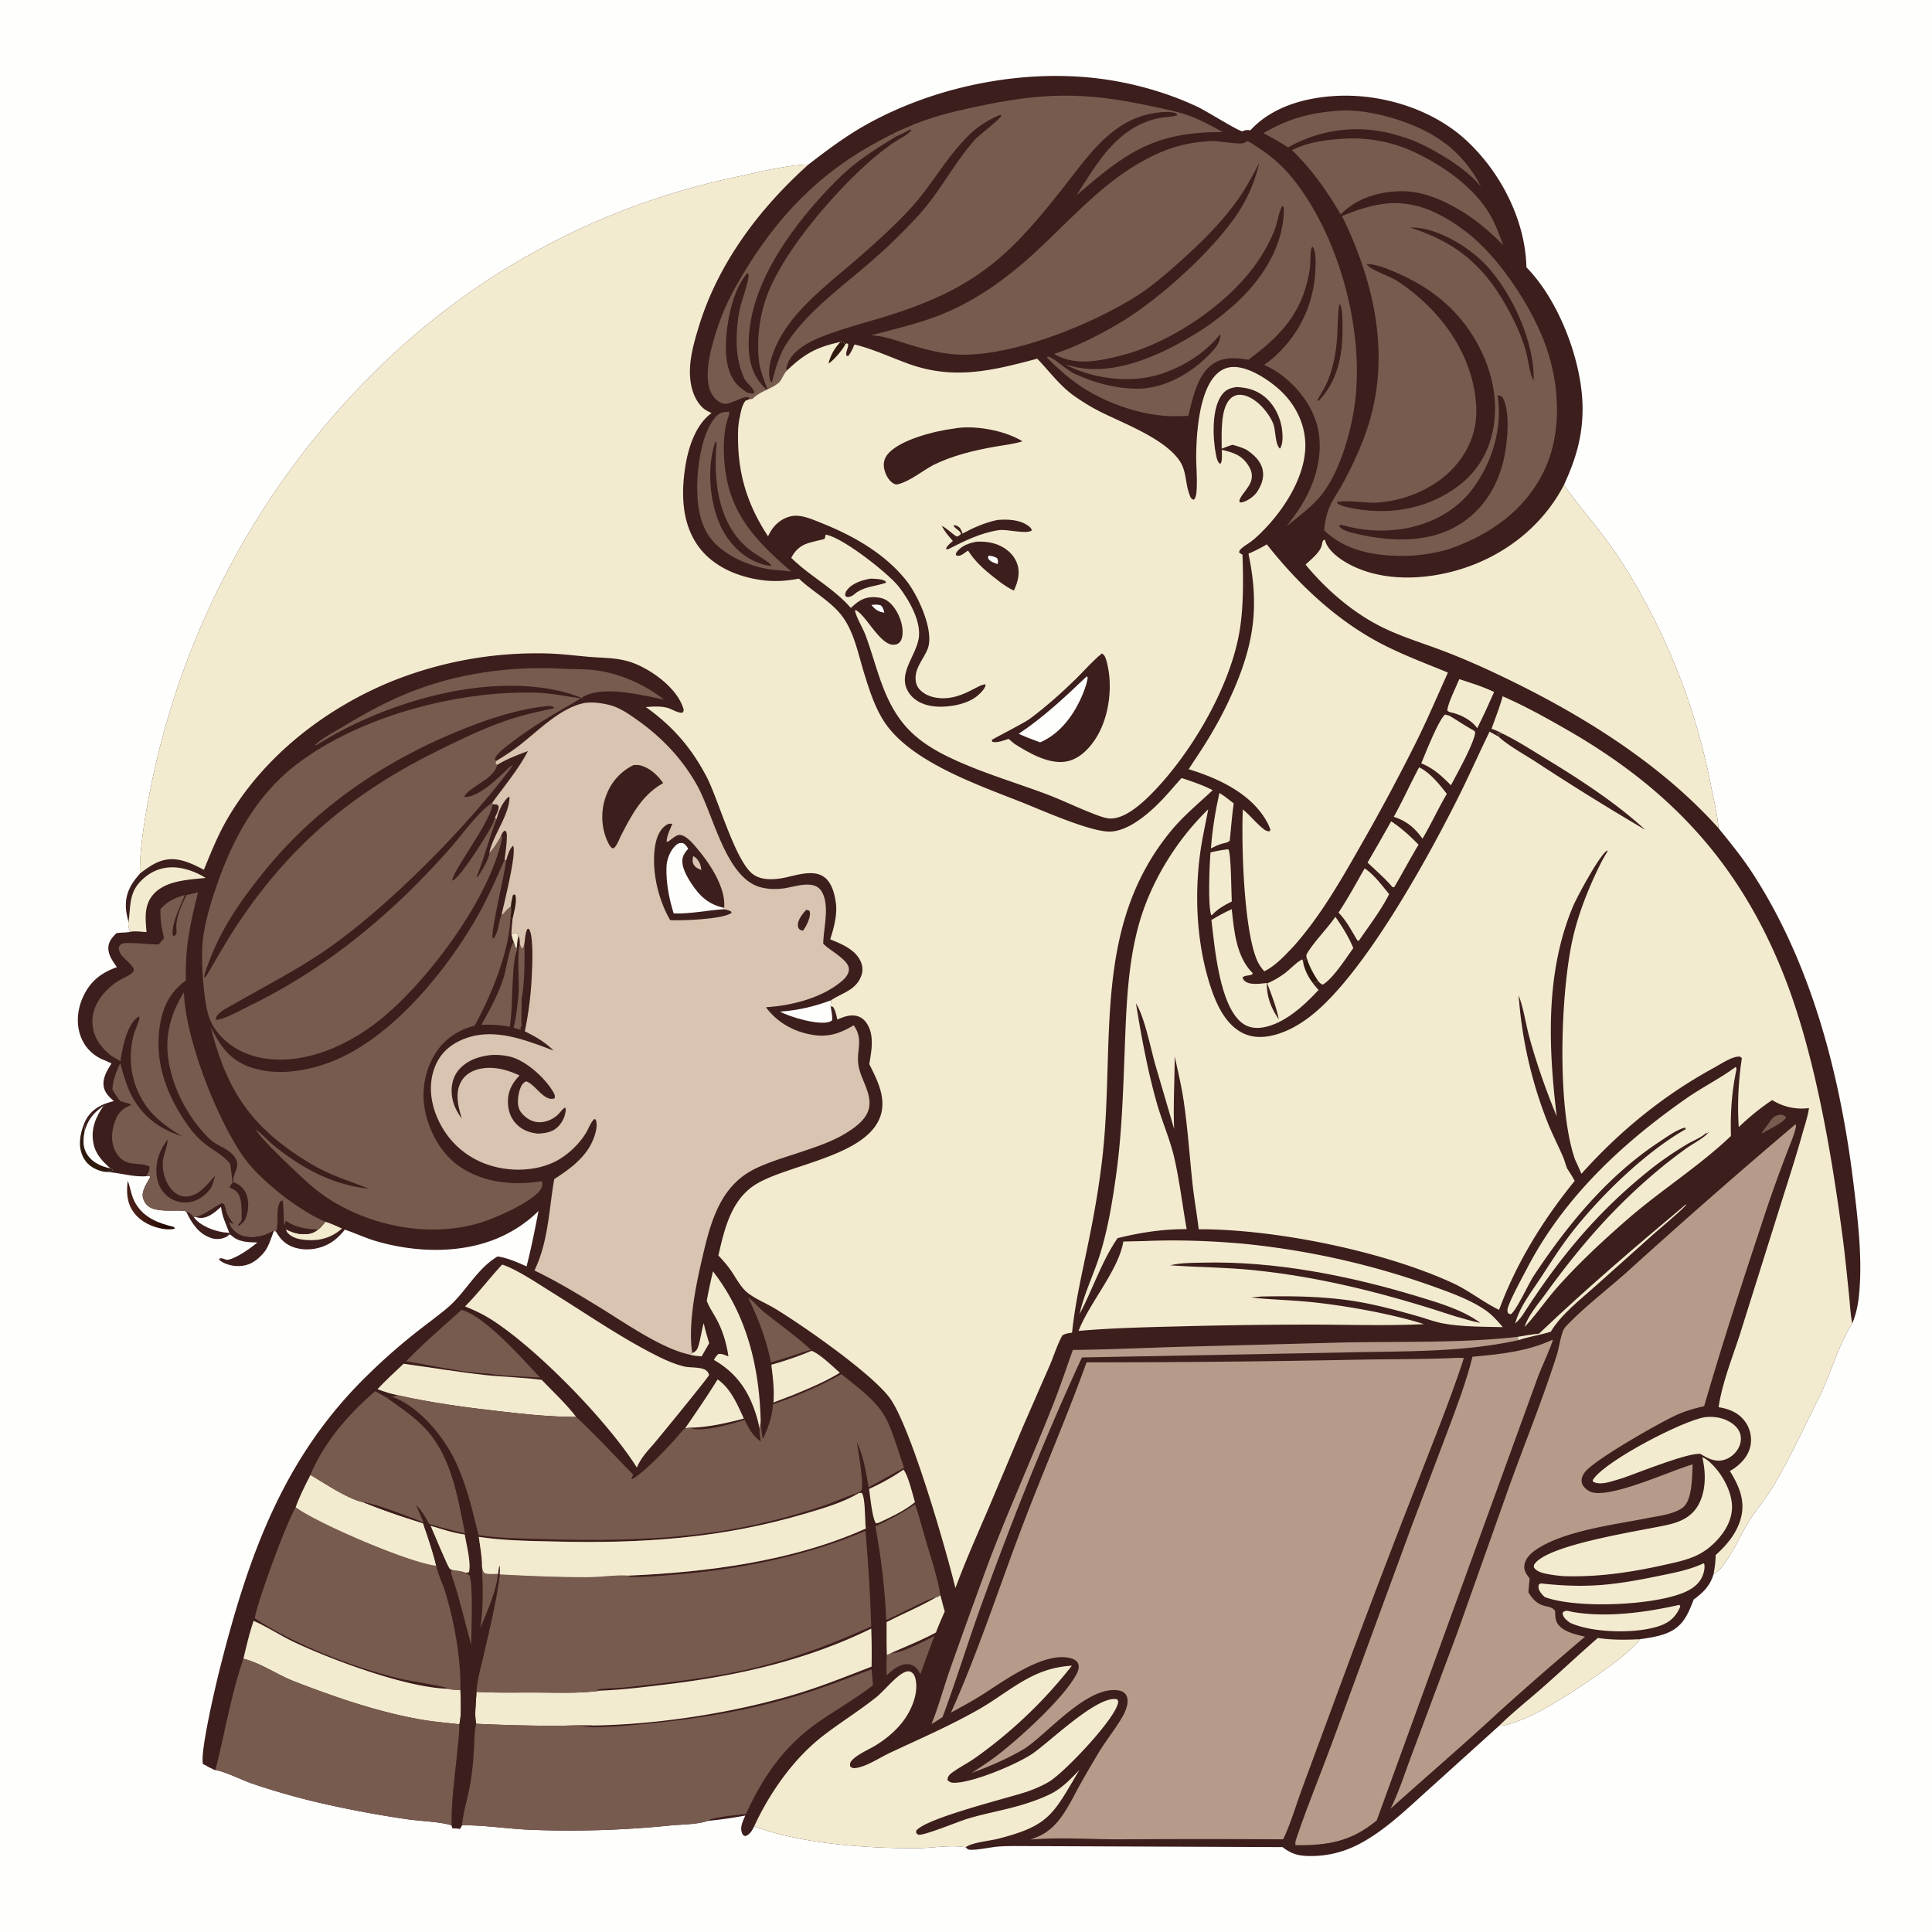 <svg xmlns="http://www.w3.org/2000/svg" width="1024" height="1024" style="display:block" viewBox="0 0 2048 2048"><defs><linearGradient id="a" x1="165.906" x2="144.784" y1="1278.98" y2="1289.13" gradientUnits="userSpaceOnUse"><stop class="stop0" offset="0" stop-color="#220800"/><stop class="stop1" offset="1" stop-color="#4B2118"/></linearGradient></defs><path fill="#FEFEFD" d="M0 0h2048v2048H0z"/><path fill="#2F190F" d="M111.768 1242.3c-2.464-.29-4.619-.82-6.964-1.66-7.782-2.76-13.764-7.5-17.195-15.14-5.064-11.27-2.752-22.91 1.325-34l1.05 6.65c-1.863 9.19-2.816 17.35 2.585 25.7 5.45 8.43 14.721 12.62 24.231 14.53l2.544 1.43-.073 1.26c-2.502.47-4.978.89-7.503 1.23"/><path fill="#3C1E1C" d="M197.295 1284.3c4.142.98 5.911 2.69 8.327 6.17 6.853 8.94 20.801 14.25 31.622 15.79 1.937.27 3.843.45 5.795.55l-.249 1.93c-.755.9-.874 1.15-2.009 1.87-4.72 2.98-11.495 3.54-16.728 1.82-13.889-4.59-20.708-15.82-26.758-28.13"/><path fill="url(#a)" d="M135.455 1251.64c3.116 8.5 3.683 16.72 8.697 24.82 9.187 14.85 24.218 20.34 40.284 24.17l.849 1.88c-3.63.76-7.526.82-11.196.33-12.205-1.61-24.568-7.36-32.106-17.36-7.704-10.22-8.088-21.69-6.528-33.84"/><path fill="#3C1E1C" d="M206.756 1289.76c.593-.13 1.187-.26 1.778-.4 8.992-2.15 23.001-13.42 26.413-14 .738-.12 1.463.32 2.194.48 1.587 1.86 1.784 3.12 2.236 5.43 1.336 6.83 4.799 11.19 8.937 16.54-2.226-.35-3.143-1.03-5.076-2.15.54 1.89 1.146 3.43 2.1 5.15 4.756 6.12 9.533 9.14 17.394 10.03 8.854.99 18.844-1.37 26.242-6.23l1.196.41c-2.942 8.05-5.786 18.09-11.772 24.3l-1.387 1.45c-6.689 6.97-13.712 11.02-23.533 11.32-6.847.21-16.038-1.93-21.165-6.67l.237-1.35c4.009-1.08 6.237 1.98 9.463 1.3 9.117-1.94 23.674-12.23 30.801-18.3-10.289-.24-20.456-.29-28.184-8.08l-1.84-.25.249-1.93c-1.952-.1-3.858-.28-5.795-.55-10.821-1.54-24.769-6.85-31.622-15.79z"/><path fill="#FEFEFD" d="M234.291 1279.34c1.308 10.45 5.079 17.86 8.748 27.47-1.952-.1-3.858-.28-5.795-.55-10.821-1.54-24.769-6.85-31.622-15.79l1.134-.71c4.823 1.93 9.085 1.65 13.841-.47 5.178-2.32 9.478-6.23 13.694-9.95"/><path fill="#3C1E1C" d="M856.979 174.398c20.007-15.447 39.993-30.457 62.159-42.749 72.662-40.293 164.592-58.798 247.132-48.19 34.78 4.472 70.73 14.576 102.47 29.458 10.76 5.045 40.33 23.919 47.63 26.19 1.55.481 3.21-2.285 8.97-.885 23.51-25.584 59.28-35.179 93.01-36.629 47.51-2.044 100.29 14.344 135.59 46.85 36.22 33.365 62.09 83.083 64.05 132.464a68 68 0 0 1 .06 2.451c35 35.479 59.88 101.588 59.55 150.919-.19 29.631-7.58 53.278-19.76 79.826 19.06 26.874 40.03 49.41 58.6 77.577a682 682 0 0 1 97.48 242.354c2.84 14.297 6.7 29.263 7.71 43.792 12.42 15.333 24.95 30.674 35.74 47.218 63.67 97.626 93.86 217.086 107.67 331.686 4.58 37.99 9.5 79.11 5.46 117.29-1.05 10-3.16 19.52-7 28.82-15.29 24.06-22.57 53.24-35.35 78.68-15.09 30.04-30.76 64.22-47.74 92.73-9.03 15.18-20.96 28.46-29.7 43.69-6.98 12.17-21.86 45.03-34.27 50.81-3.72 12.25-10.88 19.42-21 26.73-6.11 15.55-10.97 28.27-27.6 35.35-9.25 3.94-19.7 5.34-29.56 6.82-10.87 17.59-78.05 60.88-98.07 71.9-13.53 7.44-28.15 14.97-43.16 18.81-2.65.68-5.2.99-7.93 1.05l-72.68 65.67c-24.08 21.5-50.04 47.38-79.34 61.51a108.4 108.4 0 0 1-52.99 10.73c-10.15-.53-16.54-3.24-24.59-9.31l-277.77-1.11c-8.15-.05-16.38-.06-24.5.62-7.46.62-23.79 4.2-30.18 3.15-1.22-.2-2.7-1.73-3.47-2.48-15.56-2.8-36.051.96-52.14.99-52.389.13-122.996-4.56-171.961-23.26-2.363 4.72-4.243 8.41-9.361 10.46-2.195-.83-2.612-.95-3.554-3.31-2.523-6.3 1.024-12.77 3.42-18.49-13.094 2.43-26.5 4.4-39.764 5.62-11.606 3.98-27.679 3.67-39.924 4.91-49.171 5-100.244 6.55-149.673 4.45-23.413-.99-47.693-5.04-70.992-4.63-.627 1.22-1.436 2.42-2.15 3.6-2.605-.29-5.203-.42-7.82-.56l-.872-2.92c-9.578-3.7-35.307-4.77-47.01-6.55a1141 1141 0 0 1-92.072-17.22 754 754 0 0 1-72.761-20.72c-10.867-3.71-28.633-12.87-38.659-14.18-2.212-.65-1.257-.24-3.249-1.33-2.798-1.54-6.748-2.55-8.015-5.46l1.271 1.85-3.181-1.43c-3.25-13.03 14.028-85.79 18.092-101.84 29.862-117.91 66.766-223.08 156.005-310.05a623 623 0 0 1 49.415-43.83c11.6-9.32 23.756-17.99 35.177-27.52 19.729-16.46 31.11-41.48 53.632-54.9 10.992 1.71 20.63 6.08 30.71 10.55 5.003-19.34 8.882-39.1 12.692-58.71a136.6 136.6 0 0 1-35.841 25.4c-41.117 20.42-92.566 19.27-135.887 6.67-11.374-3.3-22.341-8.49-33.576-12.33-4.828 5.95-9.498 10.77-16.215 14.62-10.745 6.16-24.366 8.1-36.321 4.61-9.716-2.83-15.83-8.79-20.628-17.47l-2.218-.19-1.196-.41c-7.398 4.86-17.388 7.22-26.242 6.23-7.861-.89-12.638-3.91-17.394-10.03-.954-1.72-1.56-3.26-2.1-5.15 1.933 1.12 2.85 1.8 5.076 2.15-4.138-5.35-7.601-9.71-8.937-16.54-.452-2.31-.649-3.57-2.236-5.43-.731-.16-1.456-.6-2.194-.48-3.412.58-17.421 11.85-26.413 14-.591.14-1.185.27-1.778.4l-1.134.71c-2.416-3.48-4.185-5.19-8.327-6.17-4.009-2.65-27.514 1.57-38.136-4.4-3.998-2.25-6.38-5.86-7.568-10.24-1.896-6.99 4.342-15.7 7.562-21.78l-.563-1.36-3.822.33c-14.707.98-28.292-4.03-43-4.55 2.525-.34 5.001-.76 7.503-1.23l.073-1.26-2.544-1.43c-9.51-1.91-18.782-6.1-24.231-14.53-5.401-8.35-4.448-16.51-2.585-25.7l-1.05-6.65c.865-2.03 1.794-4.01 2.953-5.89 6.761-10.98 16.76-15.39 28.765-18.38-4.546-4.16-9.024-8.15-10.469-14.38-2.155-9.3 3.291-18.07 8.038-25.61l-8.349-3.75c-1.067-.32-.691-.17-1.89-.73-10.853-5.11-18.76-13.6-22.722-24.96-4.886-14-2.941-29.38 3.476-42.55 7.64-15.68 19.026-24.28 35.211-30.01-4.143-5.85-8.977-12.42-9.087-19.88-.104-7.045 3.91-11.405 8.568-16.149 4.736-.853 9.555-.432 14.297-1.362-.905-3.341-2.274-6.858-1.489-10.31-1.226-5.064-2.51-10.112-2.768-15.338-.744-15.048 5.311-25.397 14.98-36.225a36 36 0 0 1-.145-2.979c-.122-29.269 8.018-72.589 14.369-102.005a856.4 856.4 0 0 1 230.756-423.101A766.66 766.66 0 0 1 779.9 187.712c21.291-4.583 56.091-13.198 77.079-13.314"/><path fill="#FEFEFD" d="M923.742 641.238c3.473-.294 6.41-.669 9.774.384 2.692 2.223 3.071 4.638 3.914 7.852-6.736-1.102-9.371-3.011-13.688-8.236"/><path fill="#F3EBCF" d="M542.223 990.878c1.469-1.447 2.234-1.702 4.258-2.029 1.888 1.158 1.94.967 3.095 3.079-1.031 4.443-1.585 8.522-1.721 13.082l-1.438-.71-1.926-5.933c-1.005-2.4-1.577-4.982-2.268-7.489"/><path fill="#785B4F" d="M961.163 135.132c2.294.658 2.094.134 3.418 2.378-4.756 2.498-9.44 5.14-14.497 6.982-1.306-.99-2.656-1.615-4.118-2.345 4.769-2.717 10.173-4.774 15.197-7.015M1887.29 1181.61c.08 0 .17-.02.25-.01 2.64.51 4.18.56 5.74 2.81-2.45 5.55-17.31 12.31-22.74 15.49-1.12.92-1.85 1.09-3.21 1.5a200 200 0 0 1 5.89-8.39c4.82-6.42 5.85-10.2 14.07-11.4"/><path fill="#F3EBCF" d="M746.004 1402.59c1.402 7.24 3.62 14.22 5.774 21.26l-8.029 13.99c-4.429-.34-8.526-.64-12.809-1.94.885-.64 1.849-1.03 2.835-1.5 3.833-2.02 5.016-2.91 6.431-7.24 2.623-8.03 3.32-16.49 5.798-24.57"/><path fill="#785B4F" d="M550.986 1000.44c.843 2.11.96 3.89 3.055 4.92 1.034-1.93 1.479-3.56 1.911-5.707.175 19.517.426 40.227-3.049 59.487.23 9.58-.603 19.04-.082 28.77l-1.317 1.2c.121.28.233.56.363.84.229.48.475.96.713 1.45-2.77-.11-5.494-1.22-8.145-2.02 2.915-10.91 3.821-22.77 5.183-33.98 1.359-15.27-1.947-41.89 1.368-54.96"/><path fill="#F3EBCF" d="M345.095 1295.13c6.054 2.06 11.718 4.47 17.486 7.23-10.94 9.34-22.861 13.2-37.25 12.13-7.41-.56-15.273-1.85-20.491-7.7-1.019-1.14-1.311-2.29-1.613-3.75 8.001 4.25 17.239 6.66 26.247 4.34 2.87-.73 5.249-2.16 7.577-3.94 3.158-2.16 5.562-5.43 8.044-8.31"/><path fill="#FEFEFD" d="M109.765 1172.11c-8.296 12.09-13.699 24.7-10.748 39.75 2.276 11.61 9.319 18.92 17.783 26.52-9.51-1.91-18.782-6.1-24.231-14.53-5.401-8.35-4.448-16.51-2.585-25.7 3.451-10.59 7.56-16.64 16.532-23.54z"/><path fill="#F3EBCF" d="M1631.46 1413.72c49.85-47.56 102.69-92.71 155.56-136.93l.35.59c-11.18 11.34-23.93 21.41-35.86 31.98l-60.32 53.97c-15.88 14.21-36.39 30-47.32 48.37-11.27 3.46-23.17 5.22-34.3 8.9l-.9-3.48c7.54-1.18 15.19-2.73 22.79-3.4"/><path fill="#FEFEFD" d="M826.797 1072.36c19.197-1.36 36.078-5.32 54.123-11.99.491 2.66-.934 4.94-.318 6.89.761 4.69 1.777 9.4 1.644 14.16-.939.68-1.562 1.21-2.708 1.64-11.354 4.21-41.951-4.87-52.741-10.7"/><path fill="#F3EBCF" d="M1292.6 840.567c5.31 3.093 10.28 7.35 15.19 11.072-1.96 13.136-2.77 26.337-4.22 39.529-2.23 2.128-4.55 2.242-7.51 2.993-4.34 1.13-8.36 3.233-12.43 5.112 1.46-19.83 4.71-39.307 8.97-58.706"/><path fill="#785B4F" d="M943.999 1752.62c11.115.21 35.937-13.11 46.511-18.34a1594 1594 0 0 0-14.869 40.54c-2.304-4.66-4.479-8.11-9.559-9.97-4.983-1.83-10.189-.27-14.68 2.15-4.199 2.26-7.961 5.72-11.467 8.93-.314-7.26-.447-14.27.182-21.51zM299.745 1272.91c.489-1.41 1.433-2.44 2.315-3.63 13.669 9.64 27.491 19.45 43.035 25.85-2.482 2.88-4.886 6.15-8.044 8.31-2.328 1.78-4.707 3.21-7.577 3.94-9.008 2.32-18.246-.09-26.247-4.34.139-3.05-.299-6.06-.603-9.09l-1.056 4.43-.592-.39c-.099-8.44-.345-16.67-1.231-25.08"/><path fill="#3C1E1C" d="M302.624 1293.95c11.393 7.56 21.065 8.7 34.427 9.49-2.328 1.78-4.707 3.21-7.577 3.94-9.008 2.32-18.246-.09-26.247-4.34.139-3.05-.299-6.06-.603-9.09"/><path fill="#785B4F" d="m544.491 998.367 1.926 5.933 1.438.71.344 1.76c-6.492 14.59-4.08 61.54-7.819 81.64-9.994-2.07-19.791-2.35-29.965-2.14 8.923-16.26 18.317-32.92 23.686-50.75 2.702-8.97 5.672-30.66 10.39-37.153"/><path fill="#F3EBCF" d="m1300.77 900.381 1.33.047c2.97 2.721 3.16 47.888 3.63 55.202-7.75 3.741-14.13 7.468-20.27 13.59-.58.953-.15.559-1.47.958-3.78-9.779-1.87-53.195-.82-66.563 5.87-1.527 11.59-2.467 17.6-3.234M1546.87 719.952c12.31 3.975 25.32 7.905 36.93 13.628-5.66 12.881-11.57 25.816-17.9 38.378-6.48-9.35-18.76-15.058-29.57-17.219l-2.11-1.364c.17-7.363 9.65-25.754 12.65-33.423"/><path fill="#785B4F" d="M792.993 1375.53c5.895 3.93 11.253 10.73 16.94 15.32 16.542 13.34 34.086 25.48 49.691 39.98l-8.857 2.68a565 565 0 0 1-33.513 10.62c-5.155-24.88-13.145-45.91-24.261-68.6"/><path fill="#F3EBCF" d="M760.69 1462.2c14.005 9.78 20.922 26.53 27.843 41.56-17.808 4.63-35.352 8.71-53.83 9.6-2.688-.06-5.648.4-8.346.6 11.612-17.04 23.523-34.19 34.333-51.76M957.73 1557.92c4.765 5.37 9.86 26.7 12.169 34.42-11.301 9.36-25.347 15.67-38.535 21.9l-2.685.64c-4.057-4.63-6.311-29.39-7.451-36.51 12.899-5.9 24.775-12.48 36.502-20.45M136.236 977.539l.141-1.065c2.495-19.736.22-33.058 18.188-47.296 9.88-7.828 21.934-10.987 34.397-9.37 9.975 1.294 20.586 5.429 29.015 10.844-18.791 1.983-43.962 2.636-56.696 18.998-8.781 11.283-7.048 25.134-5.937 38.427-5.33-.273-12.529-1.445-17.619-.228-.905-3.341-2.274-6.858-1.489-10.31M1474.7 870.628c10.96 7.257 19.89 15.416 29.03 24.775-8.93 14.796-16.97 30.166-25.82 45.035l-1.85-.069c-7.91-9.331-17.53-17.592-26.4-26.01a3489 3489 0 0 0 25.04-43.731M1780.02 1701.24c.85.51.29.1 1.19 1.72-4.29 9.94-10.09 16.04-20.32 19.95-24.33 9.31-72.82 8.39-96.68-2.79-1.08-.82-2.16-1.64-3.19-2.52-2.48-2.14-4.4-4.38-4.59-7.76 2.58-3.96 7.23-1.68 11.26-.99 35.74 6.06 77.3.36 112.33-7.61M1446.58 920.497c10.11 6.761 18.32 17.989 25.97 27.347-8.41 16.65-20.3 32.222-30.85 47.605-1.17 1.671-.41.946-2.41 2.05-6.72-10.817-11.4-20.857-20.44-30.076 10.03-15.098 18.78-31.173 27.73-46.926M1415.55 971.878c7.17 10.167 14.34 21.585 19 33.162-7.61 10.44-21.53 32.51-32.4 38.69-2.45-.96-3.38-2.17-5.05-4.11l-5.34 2.74c-5.01-6.72-8.88-13.87-10.44-22.16 1.44-2.38 1.5-3.1 4.04-4.14-.79-2.97-.87-3.74.79-6.37 8.31-13.152 20.37-24.84 29.4-37.812"/><path fill="#2F190F" d="M1381.32 1020.2c1.44-2.38 1.5-3.1 4.04-4.14 2.85 8.74 6.67 15.93 11.74 23.56l-5.34 2.74c-5.01-6.72-8.88-13.87-10.44-22.16"/><path fill="#F3EBCF" d="M992.198 1693.29c1.498-.34 3.254-1.58 4.642-2.31 1.534 5.73 2.956 11.51 4.62 17.19-3.156 7.39-6.577 14.75-9.29 22.31-15.524 8.4-32.083 14.9-48.171 22.14l-3.882 1.8c-.492-11.59-.237-23.31-.333-34.91 17.513-9 35.244-16.29 52.414-26.22M1504.32 813.379c11.64 5.606 21.63 18.196 29.4 28.137-9.18 15.526-16.59 32.001-25.83 47.504-8.13-11.461-16.89-18.734-30.42-23.158 9.51-17.154 17.61-35.158 26.85-52.483M860.266 1431.92c8.649 3.06 22.867 16.94 30.032 23.25-15.961 9.71-32.96 16.71-50.171 23.82l-20.231 7.76c.968-13.77-.536-26.46-2.296-40.07 14.612-4.07 28.676-8.9 42.666-14.76M1506.59 809.151c4.07-9.553 18.38-46.457 25.33-51.703l4.56 1.277c8.73 5.251 17.4 11.124 26.35 15.972l1 1.73c-1.63 12.428-19.41 43.779-25.76 55.996-10.04-10.014-18.15-17.811-31.48-23.272M755.746 1347.68c35.915 46.12 49.209 101.32 50.628 158.78l-1.219 8.21a88 88 0 0 0-1.633-7.78c-7.618-29.05-20.669-50.21-46.778-65.36 1.397-2.41 2.575-4.31 4.685-6.21 3.999-.6 6.988 1.13 10.71 2.52-1.973-13.89-6.082-27.6-12.848-39.93-3.296-6-7.137-11.71-9.743-18.07-.125-.3-.242-.61-.363-.92 1.892-10.49 4.192-20.85 6.561-31.24M1693.8 1736.29c14.65 2.31 29.71 2.04 44.48 1.36-10.87 17.59-78.05 60.88-98.07 71.9-13.53 7.44-28.15 14.97-43.16 18.81-2.65.68-5.2.99-7.93 1.05 14.3-14.07 30.18-26.58 45.23-39.82 20-17.57 39.33-35.84 59.45-53.3M1805.93 1657.13l.74 1.03c.59 4.11-.26 7.98-1.71 11.85-3.16 8.39-10.38 13.85-18.32 17.43-32.45 14.63-115.6 17.98-149.05 5.55-2.17-1.91-4.08-3.94-5.48-6.49-1.25-2.3-1.56-4.1-.9-6.66 2.16-1.78 2.2-1.34 5.08-1.04 47.45 4.94 75.75 1.27 122-8.22 16.19-3.33 32.59-6.33 47.64-13.45"/><path fill="#785B4F" d="M1418.41 117.428c20.05-1.616 43.04 3.087 62.1 9.12 40.09 12.69 69.76 33.333 89.42 71.232-14.98-17.673-36.41-31.043-56.74-41.697-10.65-5.918-23.32-10.358-35.04-13.561a147 147 0 0 0-112.64 13.733c-8.57-5.458-17.29-10.349-26.25-15.129 26.66-15.336 48.75-21.49 79.15-23.698"/><path fill="#F3EBCF" d="M1807.3 1502.28c8.42-.99 17.1.12 24.66 4.07 5.66 2.97 10.89 7.35 12.76 13.69 1.54 5.24.48 10.85-2.19 15.54-3.39 5.94-9.24 10.6-15.91 12.19-9 2.15-16.79-1.95-24.1-6.63-13.06-1.12-60.49 17.78-76.25 23.47-3.76 1.45-7.53 2.69-11.39 3.82-7.64 2.23-18.74 6.34-26.2 2.24l-.32-1.68c.39-.56.76-1.13 1.16-1.68 14.25-19.64 94.02-61.29 117.78-65.03"/><path fill="#785B4F" d="M489.322 1388.52c25.243 7.15 64.133 51.68 83.299 71.81-17.904-1.51-36.752-1.17-54.404-4.27-26.306-.68-60.979-8.89-87.808-13.01 18.748-19.24 38.932-36.62 58.913-54.53M969.982 1594.61c4.513 13.05 7.99 26.7 11.927 39.96 5.489 18.48 11.838 37.36 14.931 56.41-1.388.73-3.144 1.97-4.642 2.31-5.466-.33-43.091 20.26-52.738 23.89a721 721 0 0 0-11.522-99.15c14.806-7.17 28.503-13.94 42.044-23.42M771.712 436.515l.944-.326c1.505 1.336-1.566 8.505-2.18 10.735-3.617 13.149-3.659 29.027-2.607 42.543 4.182 53.746 32.461 83.278 71.089 116.443-6.951-1.079-14.169-1.412-21.183-2.051-19.322-2.957-39.465-10.516-54.651-23.064-16.28-13.452-21.794-30.745-23.551-51.212-2.085-24.273 2.157-67.997 18.749-87.098 4.543-5.231 6.579-5.488 13.39-5.97"/><path fill="#3C1E1C" d="M758.437 467.755c1.724 1.796 1.081 3.607.901 5.963-3.082 40.167 3.31 86.232 38.376 111.379 3.832 2.748 18.504 11.28 20.089 14.186l-2.031.559c-3.069-.573-6.188-1.261-9.162-2.21-18.764-5.984-34.02-21.747-42.389-39.211-12.26-25.584-15.261-63.813-5.784-90.666"/><path fill="#F3EBCF" d="M1284.16 975.205c7.07-4.184 14.02-8.129 21.55-11.445 2.46 22.798 4.63 49.31 21.14 66.72l1.18 1.23c-1.19 3.44-8.35 1.23-10.89 4.57.62 1.57 1.14 2.66 2.51 3.76 5.69 4.58 16.44 2.63 23.2 1.99-.2 14.79 4.55 26.66 12.79 38.64-2.61-13.1-7.58-25.78-12.34-38.23 6.88-2.88 13.04-6.59 19.04-11.01 3.82-2.82 14.52-13.8 18.35-14.31l.63 3.08c1.56 8.29 5.43 15.44 10.44 22.16 1.81 2.44 3.98 4.75 5.95 7.08-15.01 16.27-36.42 36.05-59.22 39.72-7.69 1.24-15.3.2-21.63-4.57-24.17-18.19-29.3-80.75-32.7-109.385M427.783 1445.65c28.978 3.91 57.888 8.83 86.958 11.97 19.721 2.14 39.907 2.4 59.507 5.09 11.965 12.53 26.059 25.51 36.488 39.26-27.043.05-53.929-2.89-80.768-5.93-36.472-4.12-72.119-8.93-107.965-16.94-7.55-1.58-14.681-3.76-21.876-6.54 8.842-9.36 18.273-18.1 27.656-26.91"/><path fill="#B79B8A" d="M1137.24 1430.97c37.04-.32 74.14-2.09 111.17-3.22l170.06-4.52c63.03-1.58 127.53.92 190.2-6.11l.9 3.48c-60.61 13.43-123.74 11.48-185.5 13.09l-277.16 5.25c-39.72 85.55-74.91 174.69-107 263.41-14.12 39.04-26.21 78.95-40.772 117.78-3.736 2.69-7.812 5.01-11.71 7.46 7.321-18.11 12.533-37.45 18.912-55.94a8349 8349 0 0 1 42.14-116.76c21.42-56.44 46.43-111.34 68.42-167.43 7.3-18.61 13.68-37.65 20.34-56.49"/><path fill="#F3EBCF" d="M1804.44 1544.72c4.5 1.64 8.51 5.55 11.8 8.97 10.71 11.16 20.34 29.45 19.74 45.18-.57 14.82-9.35 27.9-19.84 37.79a67.6 67.6 0 0 1-18.12 12.4c-10.86 5-23.3 7.47-34.93 10.06-35.28 7.86-70.09 12.9-106.33 11.62-5.62-.52-11.36-1.18-16.89-2.31-5.15-1.05-10.92-2.37-13.91-7.01.07-1.33-.13-2.25.67-3.4 14.55-20.95 112.15-35.18 140.75-41.54 13.02-2.89 24.91-7.94 32.16-19.84 9.07-14.86 9.05-35.54 4.9-51.92M268.813 1718.18l.865.37c14.368 6.41 27.788 15.36 42.089 22.14 39.92 18.93 119.614 48.49 163.07 49.44 4.315 1.28 8.86 1.12 13.327 1.25.017 11.44 1.431 25.35-1.229 36.45-14.143-1.65-28.129-2.78-42.169-5.3-45.331-8.13-90.001-23.61-132.868-40.2-17.798-6.88-35.534-19.51-53.888-24.02 3.205-13.41 6.366-27.07 10.803-40.13"/><path fill="#785B4F" d="M1418.06 147.5c28.29-2.728 55.74 1.789 81.46 13.869 29.36 13.787 61.77 36.168 78.89 64.419 6.44 10.632 10.76 22.373 14.99 34.009-12.48-12.721-25.71-24.216-40.7-33.897-19.94-12.485-43.16-23.527-67.19-23.189-23.96.336-47.26 7.159-64.27 24.575-15.07-25.42-30.4-47.555-51.73-68.242 15.56-7.527 31.43-10.278 48.55-11.544"/><path fill="#F3EBCF" d="M1839.85 1131.01c1.47 1.54.54 4.14.16 6.06-4.47 22.61-5.77 44.06-5.14 67.1-33.86 32.29-74.66 57.78-110 88.6-25.56 22.29-51.65 46.49-74.14 71.88-11.64 13.13-21.45 27.86-33.4 40.7l-1.18 1.25c4.07-12.67 14.47-24.37 22.25-35.12 36.94-51.04 73.83-93.58 122.66-133.86a537 537 0 0 1 26.96-20.62c7.44-5.24 17.93-10.27 23.68-17.19l-2.8 1.88-.47-.82c-2.75 3.83-14.96 8.97-19.47 11.68-13.36 8.03-26.23 16.6-38.46 26.29-56.41 44.73-96.93 93.72-135.68 154.02-2.58 3.93-5.35 6.97-8.67 10.25l.32-1.17c4.6-16.66 16.45-31.75 25.85-46.06 10.43-15.86 20.58-32.1 32.15-47.17 30.58-39.78 79.03-87.06 122.35-111.67l-.2-1.68.76.35-1.54-.33c-9.39 2.64-18.78 9.68-26.94 15.06-54.69 36.04-97.43 88.01-133.17 142.14-5.47 8.28-18 36.16-24.22 40.64l-2.61-.85c-.92-1.89-1.13-2.54-.8-4.72 1.07-7.04 16.52-35.26 21.06-43.94 38.92-74.46 100.22-131.68 168.33-179.29 16.98-11.87 35.68-21.05 52.36-33.41M637.257 1792.12c22.399-.87 44.546-3.66 66.789-6.31 76.664-9.13 149.782-25.38 219.515-59.44a716 716 0 0 1 .339 40.39c-24.58 9.35-49.025 19.32-74.136 27.17-67.679 21.18-150.541 34.11-221.215 35.2-13.815-.7-28.056.35-41.919.29a2008 2008 0 0 1-81.887-2.13c-2.149-10.29.065-23.18.232-33.81 20.688 1.14 41.637.61 62.358.67 22.905.06 47.263 1.17 69.924-2.03M532.308 1340.5c15.085 4.76 38.035 20.3 52.099 29.03 35.648 22.11 70.634 46.36 107.917 65.62 10.467 5.41 21.403 10.58 32.908 13.36 6.562 1.59 17.497.34 22.878 3.87 1.714 1.12 3.248 3.24 3.494 5.29.15 1.26-52.439 65.78-59.535 73.98-6.808 7.72-12.934 14.44-16.958 24.04-30.758-48.91-105.759-126.1-154.481-157.05-8.827-5.6-18-9.88-27.693-13.75 13.931-13.97 25.927-29.92 39.371-44.39M1214.23 1315.54c34.24-1.48 69.84-.16 103.98 2.89a845 845 0 0 1 203.13 45.96c17.62 6.38 36.78 13.33 52.35 23.8 7.8 5.24 13.3 11.47 19.31 18.66-20.6-.55-44.09-.24-64.28-4.18-8.64-1.69-17.1-4.98-25.57-7.37-19.46-5.48-39.27-10.93-59.15-14.61-34.94-6.48-71.79-7.07-107.26-6.32l-10.64 1.01c19.9 2.25 40 2.63 59.94 4.5 36.7 3.44 88.87 12.7 123.54 23.76-39.05 1.86-78.76.58-117.91.48a5432 5432 0 0 0-140.74 1.88c-35.94.91-71.77 1.69-107.61 4.81 11.46-29.83 42.32-64.09 47.46-94.73z"/><path fill="#3C1E1C" d="M1274.72 1338.46c76.5-1.93 156.13 13.92 229.06 36.11 21.67 6.59 47.19 14.08 65.37 27.72-8.96-1.62-17.92-4.6-26.71-6.99-69.98-23.06-140.79-41.58-214.33-48.96-29.18-2.93-58.43-2.98-87.65-5.03 11.12-2.79 22.86-2.53 34.26-2.85"/><path fill="#785B4F" d="M258.01 1758.31c18.354 4.51 36.09 17.14 53.888 24.02 42.867 16.59 87.537 32.07 132.868 40.2 14.04 2.52 28.026 3.65 42.169 5.3.12 9.6-1.238 19.32-2.154 28.87-2.48 25.85-6.475 52.37-5.972 78.35-9.578-3.7-35.307-4.77-47.01-6.55a1141 1141 0 0 1-92.072-17.22 754 754 0 0 1-72.761-20.72c-10.867-3.71-28.633-12.87-38.659-14.18 10.015-38.97 16.606-80.02 29.703-118.07M197.831 948.722l12.132-2.708c-8.294 32.311-14.038 59.616-12.845 93.296-15.96 11.47-24.118 26.81-27.358 46.01-6.784 40.18 6.9 76.45 30.204 108.79 5.654 7.84 11.682 14.24 19.441 20.05 8.335 6.25 18.39 11.3 24.632 19.8.964 6.68 1.811 13.33 2.417 20.06l.743-1.06c.006-.43.001-.87.017-1.31.373-10.32 9.099-16.06.489-26.58-6.516-7.96-17.625-10.4-24.924-17.27-26.589-25.04-47.699-68.52-45.15-105.56 1.278-18.57 7.535-34.63 17.343-50.26 1.498 48.47 34.386 133.05 62.664 173.68 6.197 8.91 13.612 16.73 21.508 24.14 7.298 6.85 15.093 13.25 22.916 19.48-.882 1.19-1.826 2.22-2.315 3.63l-1.775-.15c-6.815 7.96-1.529 25.61-5.582 32.45l-2.218-.19-1.196-.41c-7.398 4.86-17.388 7.22-26.242 6.23-7.861-.89-12.638-3.91-17.394-10.03-.954-1.72-1.56-3.26-2.1-5.15 1.933 1.12 2.85 1.8 5.076 2.15-4.138-5.35-7.601-9.71-8.937-16.54-.452-2.31-.649-3.57-2.236-5.43-.731-.16-1.456-.6-2.194-.48-3.412.58-17.421 11.85-26.413 14-.591.14-1.185.27-1.778.4l-1.134.71c-2.416-3.48-4.185-5.19-8.327-6.17-4.009-2.65-27.514 1.57-38.136-4.4-3.998-2.25-6.38-5.86-7.568-10.24-1.896-6.99 4.342-15.7 7.562-21.78l-.563-1.36-3.822.33c.176-.19.381-.36.528-.58 1.807-2.65 3.821-6.83 3.027-9.82-6.979-3.4-16.275-1.83-23.769-4.51-5.971-2.13-10.359-7.38-12.93-13.02-4.409-9.69-3.161-21.48.603-31.17 3.057-7.87 7.204-12.2 14.857-15.6 1.628-.72.988-.11 1.839-1.7l-11.291-3.2c-3.572-4.05-6.01-7.95-8.543-12.67.971-10.43 3.949-18.2 8.376-27.6 3.501 12.51 6.591 24.4 12.867 35.92 11.499 21.11 30.019 34.66 52.765 41.5-13.611-7.82-28.506-18.5-37.672-31.36-15.715-22.05-20.232-47.76-14.265-73.96 1.618-7.1 5.568-13.44 6.76-20.65l-.927-.79c-.353.22-.726.41-1.058.66-11.989 9.04-16.127 32.78-18.327 46.6-3.038-1.91-6.199-3.66-9.311-5.45-10.7-8.66-18.484-18.16-20.082-32.41-1.389-12.38 3.229-23.71 11.152-33.07 5.494-6.49 11.749-12.04 19.273-16.02 3.616-1.91 8.069-3.79 11.164-6.42 1.921-1.64 1.778-2.09 1.988-4.48-3.828-7.98-16.629-13.52-15.853-23 1.081-1.59 1.752-3.36 3.807-3.81 8.289-1.803 28.461 1.08 38.407.91 1.924-2.258 4.028-4.497 5.793-6.873-2.763-10.529-4.167-19.65-3.828-30.545 7.561-8.472 15.124-11.879 25.858-15.063-4.717 11.748-14.026 29.849-12.987 42.368l1.101 1.351c1.663-.956 2.3-1.231 2.852-3.239.429-1.562.154-3.039.029-4.625-.888-11.252 5.685-25.936 10.86-35.802"/><path fill="#3C1E1C" d="M247.197 1252.96c6.136 2.33 10.993 6.19 13.659 12.32 3.551 8.16 2.662 19.04-.881 27.06-1.318 2.99-2.946 3.9-5.221 5.95-.426.38-.785.84-1.177 1.25l-1.29-1.09c2.644-2.88 4.077-3.69 3.923-7.83-.313-8.45.786-22.34-6.254-28.17-1.895-1.57-4.387-2.62-6.598-3.67.691-2.15 1.533-3.15 3.096-4.76zM177.714 1207.89c-.181 8.61-5.252 17.13-5.215 26.32.042 10.05 3.914 21.77 11.394 28.75 3.923 3.67 8.906 5.78 14.32 5.39 12.876-.93 21.877-13.21 29.787-22.12-.873 3.73-2.157 7.35-3.349 10.99-.569 1.12-1.11 2.15-1.861 3.16-5.204 6.98-13.247 12.62-21.953 13.95a29.73 29.73 0 0 1-22.262-5.45c-7.22-5.38-11.326-13.5-12.448-22.34-1.833-14.45 2.995-27.31 11.587-38.65"/><path fill="#785B4F" d="M329.145 1563.52c14.954 8.77 39.49 25.45 55.745 28.86 20.966 8.43 41.991 15.64 63.599 22.25 5.069 14.73 10.318 29.97 13.953 45.1.084.4.155.8.252 1.19 2.356 9.47 6.995 18.51 9.762 27.9 9.587 32.54 16.122 68.5 15.708 102.56-4.467-.13-9.012.03-13.327-1.25l.381-.41c-4.637-2.32-42.393-8.08-51.976-10.42-49.295-12.04-110.985-35.92-153.188-63.89 2.781-17.98 33.438-101.09 43.398-117.68 4.295-11.79 9.978-23.06 15.693-34.21"/><path fill="#F3EBCF" d="M329.145 1563.52c14.954 8.77 39.49 25.45 55.745 28.86 20.966 8.43 41.991 15.64 63.599 22.25 5.069 14.73 10.318 29.97 13.953 45.1-28.781-3.12-125.991-44.99-148.99-62 4.295-11.79 9.978-23.06 15.693-34.21M799.499 1935.92c16.393-35.48 41.562-71.46 72.5-95.51 18.422-14.32 38.402-26.57 56.676-41.11 8.29-6.59 21.761-23.6 30.879-26.93 2.198-.81 4.369-1.15 6.431.14 3.025 1.9 4.148 5.11 4.76 8.47 2.623 14.4-4.226 30.99-12.601 42.48-8.018 11-18.893 20-30.472 27.04-7.195 4.37-19.898 9.67-25.153 16.23-1.695 2.11-1.555 3.4-1.212 5.95 2.231 1.56 3.244 1.85 5.994 1.47 11.298-1.53 25.044-10.9 35.566-15.84 32.113-15.08 64.293-28.94 95.203-46.6 20.62-11.78 39.47-27.74 61.23-37.25 11.87-5.2 24.01-7.99 36.94-8.76a491.1 491.1 0 0 1-101.85 97.31c-7.67 5.46-16.18 9.73-23.87 15.15-3.32 2.33-6.2 4.59-6.1 8.85 2.3 2.12 3.82 2.82 7.01 2.81 19.78-.04 65.69-19.26 82.68-30.62 18.01-12.03 69.85-63.09 90.15-57.81 1.2 1.97 1.26 2 .8 4.16-3.74 17.42-56.81 73.5-73.15 83.22-7.5 4.46-15.49 7.85-23.74 10.64-19.44 6.57-106.588 27.78-116.932 41.18l-.111 2.16c.99 1.05 1.424 2.12 2.974 2.19 7.157.31 41.329-13.86 51.069-16.85 20.06-6.15 40.9-9.43 60.88-15.72 9.53-3 19.18-6.48 28.11-10.97 11.72-5.9 21.11-15.86 30.08-25.2-28.16 47.26-31.41 59-86.7 73.07-8.68 2.21-27.07 3.72-33.94 8.92-15.56-2.8-36.051.96-52.14.99-52.389.13-122.996-4.56-171.961-23.26"/><path fill="#785B4F" d="M628.549 1829.13c-4.565.78-8.96 1.26-13.588 1.43 24.513 1.29 48.917-1.26 73.313-3.6 55.812-5.36 110.535-14.69 164.064-31.61 24.096-7.62 47.813-17.01 71.52-25.79l1.537 16.89c-18.002 13.88-37.168 24.91-55.891 37.64-36.973 25.14-60.413 58.5-78.712 98.73-6.542.77-37.125 3.61-40.552 7.38-11.606 3.98-27.679 3.67-39.924 4.91-49.171 5-100.244 6.55-149.673 4.45-23.413-.99-47.693-5.04-70.992-4.63 1.697-16.43 7.355-32.75 9.643-49.24a387 387 0 0 0 2.966-29.3c.539-9.59.226-19.74 2.483-29.1a2008 2008 0 0 0 81.887 2.13c13.863.06 28.104-.99 41.919-.29"/><path fill="#B79B8A" d="M1645.99 1420.05c.26 3.13-12.86 31.61-15.12 37.85l-171.5 471.84c-27.34 22.57-51.92 26.55-86.12 26.2-.58-2.95.57-5.9 1.51-8.67 11.5-34.05 25.49-67.49 37.87-101.25l84.11-229.09 37.26-98.44c9.86-26.3 20.11-53.03 26.92-80.3 29.06-2.57 58.39-5.61 85.07-18.14"/><path fill="#785B4F" d="M536.487 912.048c1.635-4.947 3.35-12.169 7.404-15.558 4.175 7.381-9.736 61.546-12.162 73.273 1.576-.671 1.041-.232 2.154-1.554 2.454-2.911 4.515-5.057 7.658-7.229.599 4.247.077 7.932-.515 12.138-1.204 36.232-20.681 82.582-37.832 114.092-15.184 4.01-28.693 11.81-38.217 24.49-13.049 17.36-18.401 40.48-15.06 61.86 3.694 23.65 16.644 48.37 36.405 62.37 25.171 17.83 57.781 21.06 87.501 16.2l1.015 1.28c.182 2.41.099 4.15-1.08 6.33-7.56 13.98-49.303 31.73-64.679 36.4-48.215 14.66-103.259 6.06-147.241-17.46a179 179 0 0 1-27.775-18.31c-9.4-7.43-60.17-54.87-62.69-63.11 6.48 5.16 12.122 11.46 18.579 16.73 29.669 24.22 62.454 42.02 100.957 46.09-22.316-9.06-40.3-13.81-61.672-26.62-61.314-36.74-88.547-75.56-105.779-144.67 8.797 17.7 18.047 32.37 36.895 40.5 28.408 12.24 63.7 6.95 91.571-4.08 63.182-24.99 120.549-95.03 153.762-153.225 11.166-19.564 20.205-40.055 29.228-60.666z"/><path fill="#3C1E1C" d="M536.487 912.048c1.635-4.947 3.35-12.169 7.404-15.558 4.175 7.381-9.736 61.546-12.162 73.273-3.145 6.793-2.969 15.125-6.449 21.718-.932 1.766-1.242 2.918-3.176 3.503-1.778-9.401 12.56-66.395 14.267-81.813z"/><path fill="#785B4F" d="M917.472 1622.75c2.85 33.81 5.149 67.39 5.984 101.34-53.182 23.97-101.53 41.1-159.314 51.19-34.282 5.99-69.544 9.98-104.159 13.68-5.444.58-24.974.65-28.091 2.59l5.365.57c-22.661 3.2-47.019 2.09-69.924 2.03-20.721-.06-41.67.47-62.358-.67.807-13.52 5.188-27.8 8.2-41.04 6.315-27.75 13.119-55.21 16.617-83.5 31.313 1.68 62.957 3.08 94.325 2.92 13.841-.08 28.253-2.56 41.998-1.67l.913 1.29c15.794.67 32.031-.95 47.763-2.23 68.576-5.57 139.23-19.24 202.681-46.5"/><path fill="#F3EBCF" d="M1383.97 598.498c5.67-5.43 15.91-13.311 17.38-21.252.41-2.184.34-3.248 1.96-4.927l1.28.074c.09.399.14.807.25 1.196 3.26 10.709 16.56 19.945 26.12 24.93 35.51 18.507 80.78 16.32 118.05 4.636 46.46-14.567 86.21-45.646 108.83-89.052 19.06 26.874 40.03 49.41 58.6 77.577a682 682 0 0 1 97.48 242.354c2.84 14.297 6.7 29.263 7.71 43.792-64.16-71.484-151.84-124.52-238.17-164.965-18.97-8.887-38.54-17.33-58.18-24.606-21.29-7.889-42.9-14.498-63.17-24.925-29.55-15.21-57.11-39.197-78.14-64.832"/><path fill="#F3EBCF" d="M1342.84 577.014c33.65 42.663 74.9 81.613 123.62 106.494 22.05 11.261 45.51 20.038 68.4 29.434-10.44 23.201-20.44 46.575-31.58 69.471a2179 2179 0 0 1-61.29 114.581c-20.99 36.892-42.6 74.613-70.96 106.426-9.09 9.53-18.9 20.29-30.82 26.21-3.83-4.37-6.46-8.4-8.56-13.83-13.24-34.165-15.81-120.194-14.19-157.762 7.51 6.086 13.49 13.847 20.99 19.925 2.5 2.02 4.33 3.489 7.59 3.169l.63-1.727c-.94-2.589-1.99-5.068-3.29-7.504-16.21-30.383-51.89-46.904-83.32-56.51 3.8-6.001 7.81-11.893 11.69-17.839 15.23-23.279 27.97-46.597 38.61-72.339 20.07-48.54 23.83-86.846 13.05-138.275 6.81-2.925 13.11-6.056 19.43-9.924"/><path fill="#785B4F" d="M1473.05 215.428c16.17-1.003 32.85 2.715 47.47 9.543 16.96 7.929 33.67 19.559 47.25 32.437 28.67 27.193 57.44 71.881 70.78 109.016 14.8 41.197 17.6 92.183-1.66 132.424-20.4 42.626-58.03 68.373-101.64 83.499-15.9 4.419-31.22 6.813-47.75 6.912-30.08.18-61.68-5.358-83.82-27.104 2.73-27.919 10.41-31.473 22.22-54.178 8.6-16.528 16.79-34.057 22.8-51.697 26.4-77.451 8.66-155.961-26.12-227.411 16.86-6.615 32.25-12.035 50.47-13.441"/><path fill="#3C1E1C" d="M1495.13 241.298c.71-.055 1.71-.157 2.45-.138 26.77.683 59.46 20.571 77.33 39.481 27.91 29.535 51.84 81.78 50.84 122.605-3.7-4.944-5.77-20.924-7.41-27.586-3.53-14.43-9.74-28.821-16.57-41.973-25.23-48.596-54.56-75.676-106.64-92.389M1587.43 418.724c1.73.61 4.52 1.03 5.46 2.649 8.66 15 4.9 50.291.96 66.641-6.88 28.555-22.37 53.326-47.89 68.649-34.16 20.509-77.17 17.214-114.21 7.71-4.07-1.304-9.42-2.835-12.02-6.391l.37-1.513c1.75-.18 1.15-.29 2.73.158 20.84 5.912 42.09 7.387 63.59 4.106 29.03-4.432 57.45-19.037 74.99-43.054 20.86-28.56 31.45-63.931 26.02-98.955"/><path fill="#3C1E1C" d="M1448.52 280.069c1.63-.046 3.25-.099 4.88.123 8.97 1.222 18.33 5.142 26.59 8.723 29.13 12.629 54.2 29.929 73.39 55.542 22.52 30.048 35.84 68.532 30.18 106.202-4.06 27.007-17.06 49.532-39.21 65.658-30.82 22.448-68.4 29.406-105.6 23.396-1.15-.171-2.27-.343-3.4-.589-4.67-1.017-15.8-2.508-18.33-6.53 4.81-3.101 32.47.567 40.19.293 30.12-1.067 63.41-14.807 83.82-37.213 16.54-18.15 25.23-40.416 23.83-65.044-3.14-55.49-38.08-102.635-83.3-132.492-8.62-5.686-25.69-10.687-31.96-16.912-.37-.373-.72-.771-1.08-1.157"/><path fill="#785B4F" d="M961.163 135.132c23.533-10.579 47.307-16.355 72.397-21.753 71.2-15.327 115.28-16.28 186.31-.943 14.48 3.128 29.23 5.851 43.13 11.113 11.53 4.366 22.27 10.484 33.01 16.468-72.19-.391-102.39 21.575-154.86 67.009 22.03-34.552 42.96-71.763 86.03-81.54 6.74-1.53 14.07-1.32 20.63-3.212l-.48-1.673 1.24.591-.61 1.008.56-1.087c-6.14-4.204-20.61-2.086-27.79-.724-41.58 7.883-65.42 42.39-89.76 73.539-55.73 71.328-90.19 107.802-179.745 137.542-26.922 8.94-54.992 15.396-81.356 25.946-11.424 4.571-25.515 12.204-32.305 22.885-2.094 3.293-3.258 6.428-4.061 10.219l.676 2.271c-.268.301-.538.598-.802.901-2.952 3.39-4.914 9.436-7.935 12.01-8.054 6.861-19.372 8.659-27.971 17.228l-2.916.139.027-1.143c-4.422-4.56-20.398 8.118-28.07 5.837-5.769-1.716-10.164-6.325-12.756-11.627-9.411-19.262 1.905-54.544 8.465-73.502 7.606-21.978 18.807-41.741 31.102-61.346 39.235-62.563 86.307-106.765 152.643-139.141 1.462.73 2.812 1.355 4.118 2.345 5.057-1.842 9.741-4.484 14.497-6.982-1.324-2.244-1.124-1.72-3.418-2.378"/><path fill="#3C1E1C" d="m792.343 289.587 1.091 1.01c1.227 5.008-7.684 29.729-9.141 36.563a168.6 168.6 0 0 0-3.361 38.536c.437 11.846 3.035 25.415 8.422 36.065 2.442 4.829 10.151 9.696 10.143 14.965-2.532.952-4.984-.001-7.511-.602-3.07-2.113-6.334-4.3-9.033-6.878-9.927-9.477-13.015-24.055-13.458-37.256-.796-23.722 6.145-64.535 22.848-82.403"/><path fill="#3C1E1C" d="m964.581 137.51 1.721.415c-4.476 5.51-14.538 10.085-20.537 14.305a284 284 0 0 0-21.894 17.089c-39.279 34.239-93.965 97.281-111.387 145.573a156.4 156.4 0 0 0-8.15 65.903c1.248 12.402 5.902 22.199 9.854 33.804-13.503-12.039-19.43-25.755-20.365-43.717-3.158-60.596 38.468-120.625 77.732-163.632 29.153-31.933 42.97-40.671 78.529-62.758 5.057-1.842 9.741-4.484 14.497-6.982"/><path fill="#3C1E1C" d="m1060.29 121.792 1.21.566c-.52 3.594-23.29 20.462-27.75 25.433-22.23 24.768-37.181 55.211-59.678 80.07a629 629 0 0 1-50.694 49.36c-29.758 25.814-70.629 55.391-90.999 89.38-7.017 11.71-10.846 25.613-14.02 38.813l-1.747-1.38c-3.479-11.611.634-24.803 5.262-35.619 16.686-39.002 56.874-67.823 87.992-95.066 19.305-16.901 38.849-34.34 56.134-53.334 22.24-24.439 37.83-54.34 61.7-77.304 9.62-9.252 20.25-15.9 32.59-20.919"/><path fill="#B79B8A" d="M1903.31 1191.77c.61 1.61.59 2.21.18 3.94-2.09 8.8-6.19 17.88-9.36 26.39a1617 1617 0 0 0-19.41 53.4c-23.7 71.27-47.38 142.96-68.23 215.1-9.86 2.24-19.16 4.87-28.43 8.95-17.47 7.7-88.16 47.91-98.03 61.03-2.48 3.29-4.28 7.28-3.14 11.47 1.03 3.78 4.49 6.77 7.77 8.64 18.09 10.27 86.96-22.13 109.62-28.35-.45 9.69-.51 19.72-2.42 29.25-1.2 6.01-3.41 13.19-8.64 16.95-9.25 6.65-25.41 8.46-36.46 10.65-35.41 7.04-88.46 13.35-118.12 33.32-5.85 3.94-11.49 9.11-12.68 16.41-.98 6.04 2.24 9.76 5.47 14.38l-1.29 14.49c11.69 20.14 23.13 11.47 28.42 20.09.05 4.26-.03 8.88 2.22 12.66 5.5 9.24 19.72 12.14 29.41 14.42a4162 4162 0 0 0-89.83 78.38c-38.11 35.42-77.67 69.24-116.36 104.02 9.5-18.99 15.76-39.62 23.34-59.43l47.72-127.82 54.75-154.31c16.56-46.06 35.2-91.64 50.11-138.26 2.36-7.4 3.37-15.13 5.6-22.57l.59-1.91c.99-3.34 2.1-5.2 4.52-7.74 19.83-20.82 43.96-38.83 65.34-58.12a7176 7176 0 0 1 177.34-155.43"/><path fill="#785B4F" d="M1322.04 149.676c2.44.412 5.45 2.888 7.64 4.238 16.65 10.222 30.36 22.111 42.41 37.488 47.56 60.715 73.86 158.025 64.3 234.595-3.81 30.575-15.65 73.068-34.86 97.651-9.89 12.661-25.07 24.111-37.72 34.007 9.43-11.788 17.64-23.391 23.97-37.196 11.04-24.033 15.56-52.409 5.84-77.668-9.11-23.692-30.36-45.814-53.57-55.98 4.61-3.362 9.14-6.863 13.29-10.793 26.54-25.147 40.5-57.593 41.2-94.065.1-5.648.5-16.502-3.49-20.667-2.75 4.937-1.63 17.315-2.55 23.425-6.9 45.549-29.64 70.242-65.22 96.665-12.45-2.217-25.07-3.287-36.39 3.668-17.73 10.893-22.43 37.167-27.29 55.821a522 522 0 0 1-13.53.331c-33.9.274-72.88-13.233-100.87-32.002-12.97-8.692-24.14-18.989-35.2-29.919l.54-1.288c5.12-.076 19.46 13.774 27.71 17.757 20.68 9.971 47.48 17.071 70.56 16.194 28.45-1.08 56.9-18.287 75.74-38.915 4.71-5.151 9.4-11.148 9.05-18.433l-.64.13c-15.3 19.573-39.16 34.276-62.68 41.802-31.98 10.237-71.26 5.241-100.91-10.03 4.19 1.055 8.4 2.125 12.64 2.971 46.92 9.364 101.91-19.598 139.49-44.849 8.45-6.235 16.84-12.731 24.74-19.65 29.05-25.445 53.47-60.787 54.64-100.708.08-2.477.32-4.322-1.38-6.248-3.94 6.466-4.96 16.036-7.54 23.333-3.32 9.388-8.09 18.458-13.14 27.02-28.83 48.948-94.81 94.194-149.56 108.24-23.71 6.084-49.66 11.77-71.85-1.44 24.42-8.069 49.87-20.858 71.85-34.244 41.51-25.277 100.89-78.847 126.01-119.962 9.32-15.246 15.38-30.787 19.59-48.107-6.33 11.837-12.62 23.824-20.13 34.959-19.34 28.64-46.21 54.055-72.1 76.719-11.83 10.352-23.96 20.397-37.22 28.877-48.63 31.095-139.12 67.789-196.6 61.952-16.226-1.647-31.855-6.111-47.382-10.881-12.042-3.7-23.885-8.167-36.556-8.916l-1.654-.091c31.249-8.253 61.265-14.848 90.592-29.128 30.37-14.785 56.99-34.64 81.83-57.354 42.64-38.974 80.1-84.228 134.58-107.513a147 147 0 0 1 44.28-11.21c4.25-.408 8.67-.887 12.94-.715 6.39.257 26.65 3.843 31.51 1.976 1.12-.431 2.06-1.231 3.09-1.847"/><path fill="#3C1E1C" d="m1419.7 322.496 1.12.856c2.62 4.749 2.2 18.918 2.28 24.671.34 28.308-5.21 56.082-25.34 76.938-.81-.14-.32.028-1.24-.936 2.46-4.768 5.59-9.092 7.98-13.908 8.87-17.855 12.07-36.55 13.14-56.295.55-10.047.39-20.496 1.92-30.437.04-.296.09-.592.14-.889"/><path fill="#785B4F" d="M618.559 740.645c-8.538-3.543-17.084-6.358-26.117-8.382-82.633-18.522-187.261 13.438-257.327 57.741l-.857-.384c6.035-6.54 22.495-15.112 30.788-20.17 52.507-32.032 97.924-50.572 159.51-58.254 25.026-3.122 49.515-3.535 74.679-2.212 9.546.501 19.217.151 28.719 1.154 27.494 2.905 54.399 14.596 76.091 31.501-13.99-2.902-28.052-6.078-42.254-7.744-11.915-1.398-25.271-1.849-36.86 1.719-6.522 2.008-11.649 6.318-17.494 9.659-24.189 13.831-47.141 27.277-69.036 44.716-3.785 3.014-13.342 10.082-13.894 14.987l1.49 1.725-.767 2.647 1.653 1.551c10.427-6.423 21.344-10.458 32.754-14.769-9.32 18.361-25.519 37.825-37.695 54.747l.194 1.685 4.944.324c.952 1.122 1.616 1.354 1.522 2.95-.213 3.614-2.519 7.697-3.943 11.012l1.732 1.406c2.279-8.865 5.894-16.932 12.435-23.482l1.316.123c-.278 19.259-17.219 39.802-21.403 59.085 4.817-4.887 9.518-12.346 12.615-18.518l.953 2.614c-12.797 63.976-79.288 152.784-129.937 193.304-32.336 25.86-75.823 46.03-118.167 41.11-21.099-2.45-40.779-11.69-53.99-28.62-4.035-5.17-7.174-10.77-9.088-17.06-5.829-19.17-8.434-61.51-6.007-81.168 2.307-18.677 7.695-36.647 13.715-54.412 17.062-50.354 42.022-97.474 85.014-130.565 66.471-51.164 170.765-78.824 254.269-76.398 16.94.492 33.683 4.248 50.443 6.378"/><path fill="#3C1E1C" d="M526.391 868.254c2.279-8.865 5.894-16.932 12.435-23.482l1.316.123c-.278 19.259-17.219 39.802-21.403 59.085.413 5.257-9.244 21.584-13.002 26.252l-.506-.856c8.177-20.216 13.361-40.895 21.16-61.122M522.136 852.562l4.944.324c.952 1.122 1.616 1.354 1.522 2.95-.213 3.614-2.519 7.697-3.943 11.012-1.06 3.22-2.17 6.479-3.811 9.458-5.27 9.563-33.239 54.921-41.325 57.194-1.275-7.959 39.274-60.587 42.467-79.948.054-.329.097-.66.146-.99M526.883 810.899c10.427-6.423 21.344-10.458 32.754-14.769-9.32 18.361-25.519 37.825-37.695 54.747-15.038 9.713-31.395 33.099-43.694 47.104-60.358 68.728-130.259 127.479-212.802 167.759-8.673 4.23-27.053 14.74-36.038 15.32l-.803-.84c1.291-6.96 12.792-12.11 18.491-15.4 32.535-18.77 65.881-35.66 97.035-56.91 65.401-44.604 152.17-132.255 199.496-196.597-3.116.927-5.464 3.937-7.857 6.131-9.907 9.085-28.795 27.973-43.559 27.32.952-5.472 19.199-15.604 24.044-19.539 3.995-3.244 10.046-8.953 10.628-14.326M580.77 748.403c3.099-.052 3.739.006 6.463 1.447l-.276 1.008a754 754 0 0 0-28.895 6.577c-32.819 8.374-63.74 23.455-93.983 38.4-89.981 44.463-155.903 99.43-211.802 183.239-11.744 17.608-22.165 36.286-32.976 54.486-.92 1.42-1.606 1.99-2.912 3.01.574-6.1 3.519-12.61 5.657-18.33 13.516-36.131 35.948-67.528 60.256-97.17 55.497-67.679 129.032-116.667 210.064-148.737 28.205-11.163 58.126-20.915 88.404-23.93"/><path fill="#785B4F" d="M819.315 1488.67c25.545-8.84 48.83-18.89 72.582-31.95 49.654 38.82 46.743 40.47 66.404 99.19l-37.563 20.71c-2.738-16.34-5.291-32.74-12.368-47.87 1.089 7.99 8.067 46.82 4.489 51.39-1.052 1.34-2.151 1.7-3.664 2.36l.96.38 3.19-.46c4.24 5.11 3.217 29.9 4.46 37.86-76.732 34.59-168.335 46.42-251.69 49.91-13.745-.89-28.157 1.59-41.998 1.67-31.368.16-63.012-1.24-94.325-2.92-3.498 28.29-10.302 55.75-16.617 83.5-3.012 13.24-7.393 27.52-8.2 41.04-.167 10.63-2.381 23.52-.232 33.81-2.257 9.36-1.944 19.51-2.483 29.1a387 387 0 0 1-2.966 29.3c-2.288 16.49-7.946 32.81-9.643 49.24-.627 1.22-1.436 2.42-2.15 3.6-2.605-.29-5.203-.42-7.82-.56l-.872-2.92c-.503-25.98 3.492-52.5 5.972-78.35.916-9.55 2.274-19.27 2.154-28.87 2.66-11.1 1.246-25.01 1.229-36.45.414-34.06-6.121-70.02-15.708-102.56-2.767-9.39-7.406-18.43-9.762-27.9-.097-.39-.168-.79-.252-1.19-3.635-15.13-8.884-30.37-13.953-45.1-21.608-6.61-42.633-13.82-63.599-22.25-16.255-3.41-40.791-20.09-55.745-28.86 14.691-34.73 40.251-64.3 68.658-88.67l11.942 6.88 5.844-1.2 6.414-1.43c35.846 8.01 71.493 12.82 107.965 16.94 26.839 3.04 53.725 5.98 80.768 5.93 20.855 19.49 40.548 40.87 60.566 61.28l-2.142 4.12 1.242.43c11.94-6.76 33.234-29.02 43.097-39.77 4.177-4.55 8.192-10.12 12.858-14.07 2.698-.2 5.658-.66 8.346-.6l-1.363 1.02c12.471 3.49 43.725-5.28 56.054-9.23 4.577 9.58 8.319 16.59 17.128 22.96-.589-4.24-1.721-9.16-1.367-13.44l1.219-8.21c.59 6.31.906 12.8 2.319 18.98 5.627-12.18 9.806-23.28 10.622-36.77"/><path fill="#3C1E1C" d="M415.589 1480.53c28.496 10.24 54.503 41.87 67.126 68.45 11.641 24.5 18.154 51.96 24.486 78.24 23.408 3.59 47.418 3.67 71.052 4.34 77.064 2.16 155.34.57 230.677-17.28a665 665 0 0 0 65.18-18.51c11.765-4.12 23.264-9.48 35.085-13.27l.96.38c-15.751 9.61-37.041 15.82-54.748 21.09-90.226 26.88-174.404 32.41-267.993 30.1-26.558-.66-53.597-.87-79.879-4.93 1.34 10.29 3.595 21.29 3.421 31.66.716 3.37.493 4.72 3.154 7.03 4.583 1.33 9.128.36 13.818.59.36-2.26.583-7.25 1.891-8.93.147 3.19.166 6.27-.027 9.45-3.498 28.29-10.302 55.75-16.617 83.5-3.012 13.24-7.393 27.52-8.2 41.04-.167 10.63-2.381 23.52-.232 33.81-2.257 9.36-1.944 19.51-2.483 29.1a387 387 0 0 1-2.966 29.3c-2.288 16.49-7.946 32.81-9.643 49.24-.627 1.22-1.436 2.42-2.15 3.6-2.605-.29-5.203-.42-7.82-.56l-.872-2.92c-.503-25.98 3.492-52.5 5.972-78.35.916-9.55 2.274-19.27 2.154-28.87 2.66-11.1 1.246-25.01 1.229-36.45.414-34.06-6.121-70.02-15.708-102.56-2.767-9.39-7.406-18.43-9.762-27.9-.097-.39-.168-.79-.252-1.19-3.635-15.13-8.884-30.37-13.953-45.1-21.608-6.61-42.633-13.82-63.599-22.25 8.806-.47 52.644 16.88 63.863 21.1a427 427 0 0 1-7.962-18.63c6.153 6.04 9.984 12.8 14.058 20.28 12.463 4.04 25.219 7.03 37.937 10.13-8.577-41.44-14.886-85.68-47.299-116.09-10.943-10.26-23.531-18.77-35.742-27.44z"/><path fill="#785B4F" d="M510.956 1660.8c.716 3.37.493 4.72 3.154 7.03 4.583 1.33 9.128.36 13.818.59-2.146 19.84-11.555 39.17-18.778 57.66 3.46-21.32 2.674-43.76 1.806-65.28M478.906 1664.15c4.776.74 10.071 1.13 14.571 2.91l.004.21c1.275.77 2.551 1.49 3.85 2.21 4.677 6.89 2.129 62.88 2.162 74.29-6.099-22.17-11.105-44.21-18.046-66.18-.886-2.81-3.092-7.81-3.186-10.7-.03-.94.43-1.83.645-2.74"/><path fill="#F3EBCF" d="M456.412 1617.33c11.828 3.51 23.957 7.68 36.219 9.29 1.752 10.54 6.935 29.69 4.559 39.82-2.489.88-1.247.71-3.713.62-4.5-1.78-9.795-2.17-14.571-2.91-.73-.45-1.608-.71-2.189-1.33-2.761-2.97-17.203-38.78-20.305-45.49"/><path fill="#785B4F" d="m397.803 1474.85 11.942 6.88c12.211 8.67 24.799 17.18 35.742 27.44 32.413 30.41 38.722 74.65 47.299 116.09-12.718-3.1-25.474-6.09-37.937-10.13-4.074-7.48-7.905-14.24-14.058-20.28a427 427 0 0 0 7.962 18.63c-11.219-4.22-55.057-21.57-63.863-21.1-16.255-3.41-40.791-20.09-55.745-28.86 14.691-34.73 40.251-64.3 68.658-88.67"/><path fill="#F3EBCF" d="m910.155 1582.88 3.19-.46c4.24 5.11 3.217 29.9 4.46 37.86-76.732 34.59-168.335 46.42-251.69 49.91-13.745-.89-28.157 1.59-41.998 1.67-31.368.16-63.012-1.24-94.325-2.92.193-3.18.174-6.26.027-9.45-1.308 1.68-1.531 6.67-1.891 8.93-4.69-.23-9.235.74-13.818-.59-2.661-2.31-2.438-3.66-3.154-7.03.174-10.37-2.081-21.37-3.421-31.66 26.282 4.06 53.321 4.27 79.879 4.93 93.589 2.31 177.767-3.22 267.993-30.1 17.707-5.27 38.997-11.48 54.748-21.09"/><path fill="#D8C4B0" d="M525.997 806.701c8.148-5.047 16.215-10.135 23.829-15.975 20.08-15.402 42.981-39.5 68.188-45.188 8.308-1.875 19.771-.31 27.999 1.782 10.645 2.706 19.697 8.983 28.548 15.206 26.423 18.576 47.79 40.767 63.889 69.054 17.846 31.355 30.332 97.793 66.792 108.643 7.887 2.347 16.176 2.584 24.306 1.663 12.645-1.433 34.077-10.559 41.897 3.849 8.199 15.106 1.488 38.11 1.193 54.485.279.3.552.59.836.88 6.585 6.72 26.684 16.7 26.388 26.49-.144 4.73-3.257 8.7-6.673 11.7-21.101 18.52-53.969 26.76-81.273 28.41 12.091 16.43 30.268 26.36 50.349 29.41 16.648 2.54 28.611-1.99 42.725-10.26 10.988 15.94 2.239 26.46 5.14 43.09 2.537 14.55 14.004 28.87 11.135 44.21-2.189 11.71-13.808 20.27-23.311 26.28-14.039 8.88-29.949 14.26-45.584 19.6-16.894 5.77-34.647 10.68-50.781 18.31-39.244 18.58-48.752 58.91-57.748 97.79-6.81 29.43-14.547 68.54-10.066 98.27-.986.47-1.95.86-2.835 1.5-29.946-6.3-69.705-34.49-96.639-50.92-22.114-13.49-44.399-27-67.77-38.22 14.912-31.03 15.147-63.67 20.979-96.85 13.764-8.95 27.05-18.22 36.209-32.19 4.707-7.18 10.532-21.04 8.166-29.74-.397-1.46-.396-1.07-1.822-1.85-4.035 3.76-5.891 9.73-8.685 14.45-7.337 12.38-20.541 24.76-33.529 31.05-21.51 10.41-49.141 10.58-71.465 2.72-23.262-8.2-41.237-24.57-51.653-46.88-8.191-17.55-10.966-37.41-3.967-55.89 5.14-13.56 14.562-22.84 27.624-28.8 32.699-14.93 67.26-.8 98.502 10.86-9.075-8.92-19.182-14.85-30.562-20.36a371 371 0 0 0 7.433-60.22c.417-8.82 2.106-42.58-3.286-48.506l-1.326.116c-2.404 4.169-2.535 10.24-3.197 14.983-.432 2.147-.877 3.777-1.911 5.707-2.095-1.03-2.212-2.81-3.055-4.92-.019-3.185.013-5.556-1.41-8.512-1.155-2.112-1.207-1.921-3.095-3.079-2.024.327-2.789.582-4.258 2.029-.167-5.579.676-11.354 1.152-16.918l-2.349-.842c.592-4.206 1.114-7.891.515-12.138-3.143 2.172-5.204 4.318-7.658 7.229-1.113 1.322-.578.883-2.154 1.554 2.426-11.727 16.337-65.892 12.162-73.273-4.054 3.389-5.769 10.611-7.404 15.558l-1.573-.729c.945-8.122 2.359-16.617 2.344-24.791-.005-2.488.049-4.227-1.714-6.084-2.69 1.087-2.85 2.57-4.19 5.018-3.097 6.172-7.798 13.631-12.615 18.518 4.184-19.283 21.125-39.826 21.403-59.085l-1.316-.123c-6.541 6.55-10.156 14.617-12.435 23.482l-1.732-1.406c1.424-3.315 3.73-7.398 3.943-11.012.094-1.596-.57-1.828-1.522-2.95l-4.944-.324-.194-1.685c12.176-16.922 28.375-36.386 37.695-54.747-11.41 4.311-22.327 8.346-32.754 14.769l-1.653-1.551z"/><path fill="#2F190F" d="M541.541 960.98c.237-4.12 1.08-7.881 2.078-11.877l1.447-1.035c1.534 1.036 1.207.404 1.532 2.221 1.231 6.864-1.9 16.865-3.223 23.671l-2.349-.842c.592-4.206 1.114-7.891.515-12.138"/><path fill="#3C1E1C" d="m854.638 964.426 3.253.858c.458 1.124.551 1.156.667 2.571.441 5.422-4.064 14.636-7.413 18.74l-3.135-.95c-1.733-1.834-2.092-2.32-2.2-5.009-.225-5.653 5.316-12.291 8.828-16.21M671.436 811.079c2.247-.137 4.467-.311 6.687.174 10.132 2.21 19.205 10.506 24.858 18.899-22.617 12.604-33.375 33.835-44.935 56.062-1.989 4.151-3.94 9.96-7.432 12.985l-1.828-.15c-1.243-1.171-2.246-2.217-3.078-3.727-8.131-14.77-9.35-33.531-4.088-49.374 5.193-15.634 15.038-27.451 29.816-34.869M520.656 1118.37a69.1 69.1 0 0 1 19.71 1.67c17.205 4.07 37.835 22.95 46.352 38.01 1.335 2.36 1.802 3.62 1.168 6.24-11.132 4.05-20.405-15.1-30.204-18.04-3.106 1.67-4.506 3.43-5.814 6.62-2.571 6.27-4.298 17.29-1.12 23.61 2.825 5.62 9.649 10.92 15.726 12.44 8.678 2.16 18.176-1.09 24.591-7.06 2.653-2.47 4.846-5.99 7.972-7.81l.755 1.91c-.602 6.62-2.68 12.08-7.127 17.15-6.105 6.97-13.559 8-22.238 8.6-8.37-.96-15.396-3.12-21.776-8.99-6.574-6.05-9.861-14.31-10.17-23.16-.435-12.44 4.071-20.78 12.249-29.54-13.296-6.22-28.4-10.26-43.079-6.76-7.722 1.84-14.744 6.1-18.737 13.12-6.98 12.29-3.147 26.71.569 39.32-5.652-7.75-9.425-15.22-10.471-24.91-1.018-9.43.927-19.18 7.179-26.54 8.721-10.26 21.5-14.54 34.465-15.88M710.398 975.378c-12.578-21.668-19.559-51.354-16.297-76.319 1.128-8.634 4.086-18.773 11.588-24.041 2.252-1.582 4.297-2.244 6.97-1.67-2.244 5.758-5.888 12.626-6.011 18.81 2.25 1.288 8.877-7.461 14.015-7.107 7.579.523 16.106 11.711 20.622 17.214 12.321 15.012 28.292 39.632 26.323 60.098l-.48 1.458c3.066.513 5.32 1.124 8.083 2.564l.24 1.254c-8.519 6.886-53.87 8.463-65.053 7.739"/><path fill="#D8C4B0" d="M734.84 907.474c.925.461 1.03.464 1.968 1.22 4.309 3.474 6.271 8.221 6.569 13.601-3.172-1.311-6.337-2.762-8.107-5.882-1.681-2.962-1.055-5.786-.43-8.939"/><path fill="#FEFEFD" d="M714.135 968.308c-4.947-15.878-8.145-32.439-7.651-49.093.244-8.217 3.904-17.937 10.224-23.448 2.478-2.16 4.232-2.325 7.407-2.041 2.707 1.735 3.823 3.326 5.428 5.994-2.471 2.728-4.876 5.73-5.792 9.37-2.218 8.818 4.32 20.086 9.052 27.322 8.969 13.718 18.447 22.475 34.805 25.951l-.48 1.458c-18.112 1.21-34.559 4.982-52.993 4.487"/><path fill="#B79B8A" d="M1543.61 1439.44c2.68-.17 5.46.06 8.15.13-14.01 43.23-31.45 85.74-47.76 128.14a11970 11970 0 0 0-73.61 192.61l-49.83 134.86c-6.68 17.96-12.11 37.33-20.36 54.57a14019 14019 0 0 0-173.9.01c-30.56-.02-63.59-2.36-93.82.27 4.25-1.64 8.57-3.25 12.56-5.47 7.84-4.36 14.23-10.65 19.52-17.84 7.51-10.22 13.02-21.6 19.09-32.68 6.54-11.94 13.52-23.68 20.49-35.37 7.85-13.17 17.69-25.1 25.39-38.31 2.07-3.55 3.83-7.32 4.92-11.29 1.1-4.05 1.47-9.25-1.11-12.85-1.67-2.33-4.26-3.68-7.03-4.2-32.46-6.01-73.85 43.49-98.81 60.63l-1.37.93c-17.31 10.39-37.19 18.91-56.12 25.85 9.77-6.43 19.69-12.85 28.93-20.05 22.79-17.76 69.4-59.92 82.42-85.12 1.7-3.29 2.98-7.41 1.38-10.99-1.26-2.82-4.44-4.53-7.28-5.35-28.61-8.19-72.2 24.83-95.58 39.4-10.38 6.46-21.06 12.3-31.82 18.1 28.52-63.4 50.2-130.43 74.81-195.42 22.29-58.84 47.65-116.69 68.92-175.86a14493 14493 0 0 0 290.21-2.85c33.85-.65 67.79-.27 101.61-1.85"/><path fill="#F3EBCF" d="M890.877 362.489c2.863.228 2.894.317 4.888 2.48.081.088.14.193.211.289l1.465-1.375 1.548.708c.625 4.376-2.973 8.131-1.706 12.385l1.606.654c3.243-3.545 4.931-8.143 6.909-12.473 20.096 4.925 38.279 13.653 57.649 20.623 47.943 17.249 88.823 7.043 136.063-5.535 12.94 13.391 24.05 28.907 39.44 39.633a225 225 0 0 0 26.27 16.013c25.01 12.684 70.88 29.439 86.03 53.848 6.24 10.036 5.36 22.272 9.17 33.117 1.14 3.238 1.65 6.005 5.13 6.938 2.75-2.939 2.82-8.502 3.01-12.415.59-11.903-.71-23.981-.53-35.927.38-25.431 4.02-90.316 38.25-92.405 16.96-1.036 39.51 14.101 51.39 25.324 15.52 14.667 25.47 34.45 26.02 55.964.84 33.217-21.51 68.334-43.87 91.275-4.19 4.296-8.62 8.624-13.4 12.267-3.51 2.68-7.81 4.921-10.93 8.025-1.52 1.511-1.73 1.77-1.92 3.95l3.53 2.14c.86 26.712 1.25 56.165-3.36 82.511-9.97 56.83-48.3 123.018-87.42 164.99-11.05 11.854-31.01 31.857-48.46 32.167-4.18.074-8.41-1.242-12.31-2.63-19.69-7.009-38.67-16.66-58.38-23.978-34.93-12.972-72.01-23.708-105.32-40.43-13.941-6.997-27.707-15.868-38.566-27.163-26.612-27.679-32.695-64.386-45.392-99.108-3.28-8.971-8.843-17.096-11.449-26.262l.421-1.551c12.512 6.268 28.078 42.44 44.005 36.23 2.788-1.088 4.49-3.804 5.207-6.588 2.478-9.638-1.633-22.208-6.949-30.246-4.069-6.151-9.222-11.057-16.699-12.295-9.217-1.525-16.481-.329-24.025 5.281-2.282 1.697-4.393 3.614-6.489 5.533-18.146-20.975-43.644-33.827-63.138-53.103l.605-1.116c4.272-7.709 9.983-12.38 18.53-14.84 5.264-1.515 10.652-2.644 15.96-4.003.889-1.843 1.068-2.667 1.291-4.634 17.659 2.45 67.516 41.829 77.962 55.629 10.388 13.725 23.249 35.547 20.87 53.486-2.636 19.88-24.674 39.847-9.527 59.875 5.91 7.813 15.358 11.745 24.858 12.92 14.165 1.752 35.125-1.518 46.385-10.776 2.89-2.372 8.44-7.609 8.97-11.466.04-.296 0-.597 0-.896-7.64-.815-27.26 18.69-53.249 13.889-6.425-1.186-12.79-4.138-17.114-9.164-3.157-3.669-4.081-8.797-3.68-13.518.882-10.39 8.675-18.989 12.541-28.358 7.966-19.303-10.49-57.982-22.56-73.086-22.774-28.5-55.715-47.179-89.056-60.546-7.816-3.133-17.291-7.359-25.78-7.972-8.469-.611-16.313 2.958-22.448 8.597-4.139 3.804-6.73 8.102-9.138 13.123-19.996-30.216-30.72-61.453-31.725-97.741-.248-8.983-.397-18.46 1.445-27.304 1.16-5.563 2.632-14.555 6.489-18.696l4.15-1.684 2.916-.139c8.599-8.569 19.917-10.367 27.971-17.228 3.021-2.574 4.983-8.62 7.935-12.01.264-.303.534-.6.802-.901 18.509-17.762 31.685-24.969 56.698-30.302"/><path fill="#2F190F" d="M890.877 362.489c2.863.228 2.894.317 4.888 2.48.081.088.14.193.211.289-2.986 5.784-12.155 16.605-17.72 20.203 1.92-8.823 6.549-16.476 12.621-22.972"/><path fill="#3C1E1C" d="M922.986 613.363c4.435.26 9.866.157 13.964 1.904 2.109.9 1.395.269 2.267 2.449-10.3 3.648-20.719 3.765-30.271 9.686l-1.049.665c-2.626 2.234-5.406 4.701-9.017 4.825-1.828.062-1.797-.478-2.976-1.646-.02-2.26.481-3.653 1.814-5.507 5.494-7.633 16.411-10.924 25.268-12.376M1057.23 551.192c10.12-.897 22.77-.476 31.46 5.301 2.2 1.459 4.52 3.062 5.13 5.75-5.8 4.477-26.23-1.615-35.15-.264-19.33 2.926-36.05 11.319-53.29 20.024l-2.03.426-.41-1.394c1.86-3.152 4.41-5.227 7.13-7.621l-.81-.912c-4.37-4.945-7.88-9.288-11.086-15.096 6.396 3.019 10.086 7.832 15.956 11.348 2.09-.513 3.01-1.273 4.59-2.71-.85-3.779-6.09-5.123-7.95-8.897 1.93-.671 2.16-.396 3.95.442 3.47 1.622 4.41 4.676 5.63 7.996 11.8-6.349 23.72-11.601 36.88-14.393"/><path fill="#3C1E1C" d="M1034.98 574.259c7.75-.476 15.57.386 22.82 3.261 8.81 3.493 16.56 10.045 20.06 19.012 3.99 10.246 1.3 20.035-3.14 29.552-5.37-2.544-9.98-5.742-14.8-9.18-13.04-10.123-24.78-19.169-33.76-33.275l-.97.667-1.6 1.074c-1.93 1.319-3.95 3.08-6.28 3.585-2.03.439-2.43.417-4.17-.713.14-1.295.39-2.199 1.18-3.259 4.88-6.526 12.94-9.328 20.66-10.724"/><path fill="#FEFEFD" d="M1047.88 588.97c3.52.527 6.28.803 9.23 2.875 1.11 2.727.95 3.203.43 6.136-3.26-1.168-7.65-2.45-9.67-5.442-.97-1.434-.36-2.028.01-3.569"/><path fill="#3C1E1C" d="M1310.69 410.251c10.8.569 20.26 2.814 28.97 9.62 11.01 8.6 17.85 22.371 19.45 36.148.62 5.374 1.15 15.199-2.39 19.561-5.24-5.006-4.28-19.241-6.95-26.216-2.21-5.763-6.22-11.647-10.28-16.297-6.07-6.949-15.36-14.3-24.97-14.577-3.92-.113-7.69 1.516-10.46 4.271-10.71 10.683-8.99 38.492-8.99 52.841 3.67-1.542 7.51-2.784 11.25-4.135 5.29 1.39 10.03 2.832 14.97 5.233 7.93 5.408 15.23 11.771 17.25 21.659 1.72 8.423-1.65 16.76-6.39 23.599-3.07 4.416-10.62 9.789-15.99 10.559-1.54.221-1.15.159-2.36-.76-.41-5.494 10.8-14.363 12.74-23.105 1.27-5.707-.08-10.191-3.12-15.038-7.06-11.251-16.11-13.927-28.27-16.786.09 4.665.67 9.68-.84 14.144l-1.38.595c-2.55-2.521-3.32-6.293-3.99-9.7-3.42-17.222-4.7-48.156 6.04-63.013 4.19-5.792 8.86-7.539 15.71-8.603M1010.71 454.382c21.64-4.221 54.46 1.789 73.21 13.442-9.45 2.904-19.83 4.026-29.58 5.754-22.48 3.984-44.18 9.226-64.822 19.271-11.644 6.209-24.705 17.176-37.419 20.426-2.392.611-3.556.11-5.614-1.176-5.209-3.255-8.706-10.928-9.484-16.813-.629-4.757.58-9.413 3.526-13.214 12.273-15.836 50.983-25.335 70.183-27.69M1168.12 692.668c3.35 2.033 4.19 5.511 5.16 9.201 6.45 24.553 2.81 56.04-9.98 78.06-6.79 11.693-17.53 23.599-31.1 26.909-18.94 4.621-41.56-8.699-56.94-18.392l-6.07-5.222c-4.85 1.502-12.72 4.807-17.5 3.016l-.26-1.951c.55-.768 34.07-17.778 40.06-22.22 17.35-12.867 34.12-27.814 49.55-42.942 8.99-8.818 17.2-18.615 27.08-26.459"/><path fill="#FEFEFD" d="m1152.06 716.88.99 1.606c-.86 5.535-2.78 11.059-4.87 16.243-8.77 21.771-23.47 42.673-45.6 52.214l-12.85-4.855c-3.34-1.261-6.61-2.807-9.89-4.216 26.29-17.468 49.49-39.249 72.22-60.992"/><path fill="#F3EBCF" d="M1592.86 738.118c23.35 10.082 46.03 22.771 68.09 35.407 109.41 62.668 182.76 141.531 229.57 259.115 32.97 82.82 50.9 189.3 62.66 278.05 2.74 20.7 4.73 41.56 6.9 62.34 1.03 9.84 1.39 20.12 3.42 29.81-15.29 24.06-22.57 53.24-35.35 78.68-15.09 30.04-30.76 64.22-47.74 92.73-9.03 15.18-20.96 28.46-29.7 43.69-6.98 12.17-21.86 45.03-34.27 50.81 1.25-6.77 2.2-13.43 2.23-20.34 12.13-10.86 22.92-23.82 26.95-39.98 4.58-18.36-2.53-33.9-11.87-49.08a63 63 0 0 0 4.68-2.92c8.59-6.02 15.7-14.53 17.35-25.15a33.05 33.05 0 0 0-6.16-24.69c-6.92-9.27-16.85-13.14-27.86-14.92 3.96-26.08 14.38-51.83 22.52-76.9l45.07-143.5c7.35-23.13 14.74-46.17 21.27-69.55 2.49-8.93 5.66-17.92 7-27.11a58.78 58.78 0 0 1-39.01-8.49c-12.95 8.61-24.2 17.93-35.45 28.62-1.58-23.13-.42-48.45 3.04-71.38l.26-1.67c-1.65-1.49-1.84-1.85-4.2-1.62-7.77.73-18.43 8.03-25.42 11.83-53.46 29.13-99.99 67.16-140.47 112.4a422 422 0 0 0-6.69-14.99l-.48-1.38c-18.99-55.56-15.03-177.13-1.68-234.569 6.1-26.216 16.76-52.841 28.69-76.919 2.15-4.338 4.48-8.417 7-12.542.85-1.397.63-.786.73-2.342-7.66 3.159-32.8 50.422-36.49 59.227-29.44 70.295-26.17 148.355-17.29 222.515-11.05-26.81-20.92-54.68-28.66-82.63-4.12-14.86-6.26-31.3-11.66-45.61a452.9 452.9 0 0 0 30.2 133.5c5.05 12.98 11.47 25.22 16.94 38.01 1.69 3.95 2.64 8.11 4.21 12.07 2.95 4.28 5.53 8.61 8.05 13.14-33.37 41.08-61.82 86.92-80.15 136.73-17.03-8.26-31.79-20.43-49.15-28.42-73.79-33.99-188.49-57.22-269.29-57.04-1.76-15.72-4.68-31.32-6.4-47.07-3.26-29.92-5.17-60.14-9.65-89.91-2.33-15.47-6.03-30.85-9.32-46.14-.17 25.65-1.69 51.02-.67 76.7l-19.83-67.62c-5.13-17.94-11.43-50.79-20.61-65.38 5.76 35.44 12.34 71.15 22.11 105.72 5.3 18.73 13.37 36.88 17.96 55.73 5.64 23.19 9.31 53.57 13.69 77.85-24.89-.1-49.2 3.53-73.28 9.57-16.95 24.69-26.18 54-40.21 80.34 4.49-20.52 14.11-40.13 20.61-60.1 9.01-27.73 13.98-57.92 18.01-86.74 5.94-42.52 7.36-85.22 8.99-128.05 1.78-46.44 2.85-95.29 15.83-140.226 12.81-44.369 39.89-87.849 72.88-119.799-2.85 15.542-6.43 30.824-8.54 46.508-6.22 46.2-3.58 96.697 10.92 141.157 6.13 18.79 15.88 40.63 34.74 49.73 12.37 5.98 26.4 4.32 39-.02 16.93-5.84 31.88-16.69 44.8-28.89 52.09-49.14 110.85-154.924 143.31-219.507 11.84-23.532 22.5-47.618 34.01-71.31a579 579 0 0 0 9.2 5.016l1.66-.706-3.92-2.998c2.79.832 3.87 1.52 6.71.685-3.81-1.941-7.47-3.719-11.54-5.017 3.95-11.343 8.64-22.878 11.75-34.455"/><path fill="#3C1E1C" d="m1588.2 780.609 1.66-.706-3.92-2.998c2.79.832 3.87 1.52 6.71.685 14.71 7.121 28.72 16.113 42.67 24.62 37.34 22.772 76.53 47.735 108.75 77.451a2732 2732 0 0 1-115.48-71.704c-12.17-7.929-30.09-17.721-40.39-27.348"/><path fill="#F3EBCF" d="M148.448 925.976a36 36 0 0 1-.145-2.979c-.122-29.269 8.018-72.589 14.369-102.005a856.4 856.4 0 0 1 230.756-423.101A766.66 766.66 0 0 1 779.9 187.712c21.291-4.583 56.091-13.198 77.079-13.314-52.343 46.927-96.087 105.063-116.583 172.999-4.102 13.597-8.151 27.786-8.934 42.015-.777 14.133 1.808 29.734 11.389 40.694 3.296 3.769 6.912 5.81 11.473 7.679-17.338 12.69-24.995 37.588-28.06 58.017-4.327 28.845-3.357 60.234 14.836 84.402 15.644 20.783 41.362 31.36 66.546 34.748 13.296 1.789 26.105.968 39.231-1.591 13.995 13.357 33.87 24.038 45.487 39.306 13.039 17.139 17.193 40.106 23.462 60.327 5.506 17.758 11.282 36.426 21.525 52.095 27.636 42.279 99.049 66.859 145.009 85.033 21.66 8.562 73.29 31.774 94.25 31.392 21.31-.39 45.26-22.721 58.62-37.317 5.85-6.395 11.43-13.037 17.26-19.456 11.18 3.648 22.55 7.472 33.01 12.882-15.28 14.384-30.98 27.083-44.43 43.466-83.23 101.375-58.98 223.551-72.28 343.941-3.46 31.34-9.02 62.68-15.36 93.55-6.39 31.17-13.76 62.39-17 94.1-3.59.58-7.23.84-10.3 2.96-5.44 9.76-8.87 21.27-13.29 31.57l-28.49 65.16-36.3 86.11c-12.06 28.11-24.67 56.23-35.25 84.94-9.83-40.27-47.757-172.8-70.136-202.2-19.737-25.93-90.314-75.31-120.854-93.91-9.164-5.58-21.196-10.42-29.442-17-7.536-6.01-12.839-16.95-18.446-24.78-3.733-5.21-7.98-9.99-12.391-14.63 6.249-27.7 13.5-58.86 38.998-75.04 34.802-22.09 123.662-30.33 133.93-76.95 3.944-17.91-5.256-35.41-12.99-50.93 2.371-14.08 5.745-31.04-2.999-43.69-2.974-4.3-7.155-7.06-12.378-7.7-6.623-.8-12.515 1.61-18.468 4.2-1.115-4.61-1.875-9.36-4.519-13.36l-1.789-.69-.714.52c-.616-1.95.809-4.23.318-6.89 11.83-8.05 25.902-10.29 31.918-25.56 1.995-5.07 1.764-10.44-.412-15.41-5.683-12.96-20.215-18.64-32.382-23.683 3.784-11.535 7.653-26.08 6.061-38.168-1.269-9.634-4.203-21.842-12.435-27.809-12.39-8.981-31.837-.916-45.481 1.298-9.708 1.575-21.074 1.878-29.501-3.949-19.014-13.15-37.205-79.788-49.587-103.481-16.211-31.023-36.077-53.878-64.523-74.109 7.571-.511 15.275-1.102 22.72.77 4.932 1.24 11.447 6.041 16.388 5.144 1.214-2.157 1.31-2.474.479-5.022-6.735-20.647-31.342-38.695-50.507-46.637-16.935-7.018-32.401-5.97-50.12-7.547-14.481-1.289-28.795-3.089-43.353-3.509a412.3 412.3 0 0 0-167.552 30.606c-69.78 29.147-134.301 79.762-172.294 145.891-9.679 16.847-16.867 34.866-24.208 52.808-8.979-4.659-18.78-9.616-28.93-10.922-15.526-1.999-27.207 5.811-38.753 14.895"/></svg>